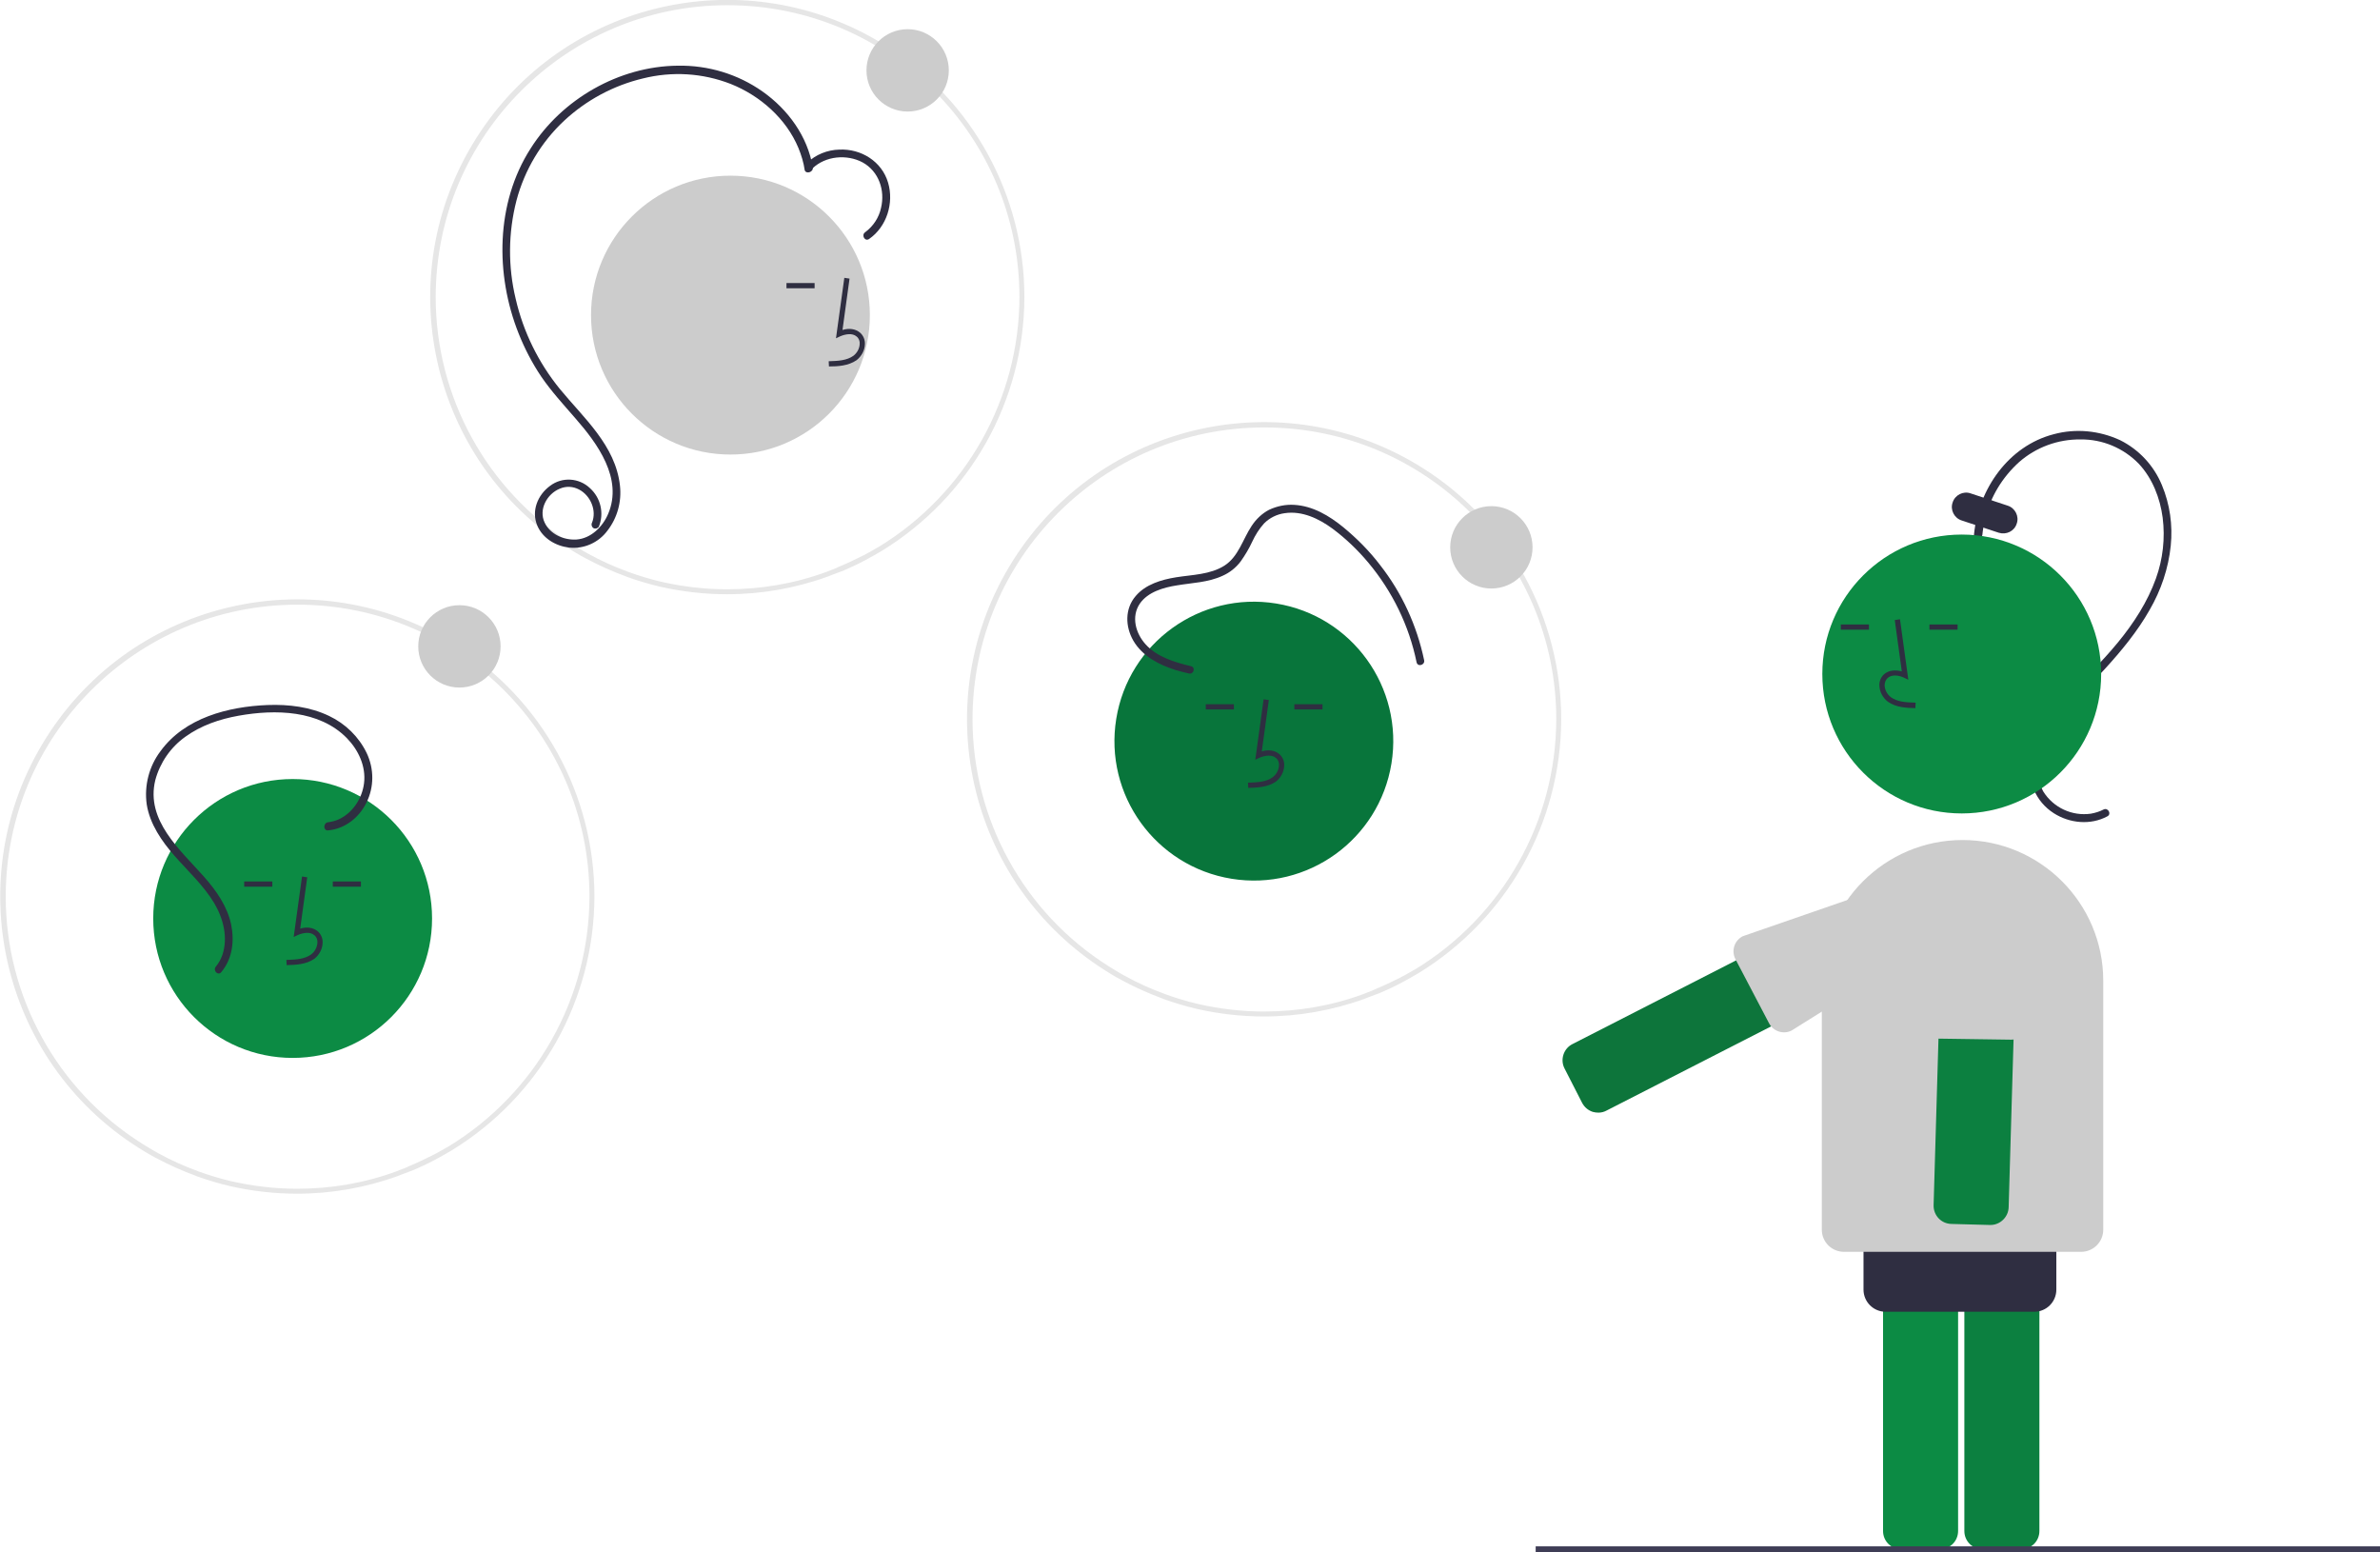 <?xml version="1.0" encoding="utf-8"?>
<!-- Generator: Adobe Illustrator 26.0.1, SVG Export Plug-In . SVG Version: 6.00 Build 0)  -->
<svg version="1.1" id="acb0935a-a5d3-4db2-8c3a-1d54a68cd318"
	 xmlns="http://www.w3.org/2000/svg" xmlns:xlink="http://www.w3.org/1999/xlink" x="0px" y="0px" viewBox="0 0 913.3 595.5"
	 style="enable-background:new 0 0 913.3 595.5;" xml:space="preserve">
<style type="text/css">
	.st0{fill:#0C8B44;}
	.st1{fill:#0C8040;}
	.st2{fill:#2F2E41;}
	.st3{fill:#3F3D56;}
	.st4{fill:#E6E6E6;}
	.st5{fill:#CCCCCC;}
	.st6{fill:#0D753B;}
	.st7{fill:#08753B;}
</style>
<path class="st0" d="M744.4,594.4h-14.8c-3.9,0-7-3.1-7-7v-123c0-3.9,3.1-7,7-7h14.8c3.9,0,7,3.1,7,7v123
	C751.4,591.3,748.3,594.4,744.4,594.4z"/>
<path class="st1" d="M775.6,594.4h-14.8c-3.9,0-7-3.1-7-7v-123c0-3.9,3.1-7,7-7h14.8c3.9,0,7,3.1,7,7v123
	C782.6,591.3,779.5,594.4,775.6,594.4z"/>
<path class="st2" d="M780.6,503.3h-57c-4.7,0-8.5-3.8-8.5-8.5v-16c0-4.7,3.8-8.5,8.5-8.5h57c4.7,0,8.5,3.8,8.5,8.5v16
	C789.1,499.5,785.3,503.3,780.6,503.3z"/>
<path class="st2" d="M757.5,205.1c1.7-17.4,13.2-34,30.6-38.5c8.5-2.3,17.5-1.4,25.5,2.3c7.2,3.6,12.9,9.7,16,17.2
	c3.1,7.4,4.2,15.4,3.4,23.3c-0.9,8.7-3.7,17-8.1,24.6c-4.7,8.3-10.9,15.8-17.3,22.8c-6.6,7.2-14,13.8-19.5,21.8
	c-4.9,7.1-8.8,16.8-4,25.1c3.9,6.2,11,9.5,18.2,8.5c1.7-0.3,3.4-0.8,4.9-1.6c1.7-0.9,3.2,1.7,1.5,2.6c-6.5,3.5-14.5,2.7-20.6-1.2
	c-7-4.5-10.2-12.4-8.9-20.5c1.5-9.3,8-17.3,14.2-24c6.5-7,13.3-13.7,19.4-21.1c6-7.3,11.3-15.5,14.5-24.4c2.7-7.5,3.6-15.5,2.6-23.4
	c-1-7.5-3.9-15-9.1-20.6c-5.9-6.1-14-9.5-22.4-9.4c-8.7-0.1-17.1,3-23.6,8.7c-6.4,5.8-11,13.3-13,21.7c-0.5,2.1-0.9,4.2-1.1,6.3
	C760.3,207,757.3,207,757.5,205.1L757.5,205.1z"/>
<path class="st2" d="M767,204.4l-14.2-4.7c-2.9-0.9-4.5-4.1-3.5-6.9c0.9-2.9,4.1-4.5,6.9-3.5c0,0,0,0,0,0l14.2,4.7
	c2.9,0.9,4.5,4.1,3.5,6.9C773,203.8,769.9,205.3,767,204.4C767,204.4,767,204.4,767,204.4L767,204.4z"/>
<rect x="589.3" y="593.3" class="st3" width="324" height="2.2"/>
<path class="st4" d="M485,390c-8.7,0-17.3-1-25.7-2.9c-4.3-1-8.6-2.3-12.8-3.8h0l-0.2-0.1c-5.4-2-10.6-4.3-15.6-7
	c-1.3-0.7-2.6-1.4-3.9-2.2c-0.9-0.5-1.7-1.1-2.6-1.6c-53.2-33.6-69.1-104-35.5-157.3s104-69.1,157.3-35.5
	c33.1,20.9,53.1,57.3,53.1,96.4v0c-0.1,39.8-20.8,76.6-54.8,97.4c-2,1.2-4,2.3-6.2,3.5c-3,1.6-6,3-9.1,4.3l-0.6,0.2
	c-1.1,0.4-2.1,0.8-3.2,1.2c-0.5,0.2-1,0.4-1.5,0.6c-12.4,4.5-25.5,6.8-38.7,6.8H485z M446.8,381.3l0.2,0.1c4.2,1.5,8.4,2.8,12.7,3.8
	c8.3,1.9,16.8,2.9,25.3,2.9c0,0,0.1,0,0.1,0c13,0,25.9-2.2,38.1-6.7c0.5-0.2,1-0.4,1.5-0.6c0.8-0.3,1.7-0.6,2.5-1v0l0.6-0.3
	c3.2-1.3,6.3-2.8,9.5-4.4c2.2-1.1,4.1-2.3,6.1-3.4c33.3-20.4,53.7-56.6,53.8-95.7v0c0-61.9-50.2-112-112-112
	c-61.9,0-112,50.2-112,112c0,38.4,19.7,74.2,52.2,94.7c0.9,0.5,1.7,1.1,2.6,1.6c1.3,0.8,2.5,1.5,3.8,2.2
	C436.5,377.1,441.6,379.4,446.8,381.3L446.8,381.3z"/>
<path class="st4" d="M279,228c-8.7,0-17.3-1-25.7-2.9c-4.3-1-8.6-2.3-12.8-3.8h0l-0.2-0.1c-5.4-2-10.6-4.3-15.6-7
	c-1.3-0.7-2.6-1.4-3.9-2.2c-0.9-0.5-1.7-1.1-2.6-1.6c-53.2-33.6-69.1-104-35.5-157.3s104-69.1,157.3-35.5
	c33.1,20.9,53.1,57.3,53.1,96.4v0c-0.1,39.8-20.8,76.6-54.8,97.4c-2,1.2-4,2.3-6.2,3.5c-3,1.6-6,3-9.1,4.3l-0.6,0.2
	c-1.1,0.4-2.1,0.8-3.2,1.2c-0.5,0.2-1,0.4-1.5,0.6c-12.4,4.5-25.5,6.8-38.7,6.8C279.1,228,279,228,279,228z M240.8,219.3l0.2,0.1
	c4.2,1.5,8.4,2.8,12.7,3.8c8.3,1.9,16.8,2.9,25.3,2.9c0,0,0.1,0,0.1,0c13,0,25.9-2.2,38.1-6.7c0.5-0.2,1-0.4,1.5-0.6
	c0.8-0.3,1.7-0.6,2.5-1v0l0.6-0.3c3.2-1.3,6.3-2.8,9.5-4.4c2.2-1.1,4.1-2.3,6.1-3.4c33.3-20.4,53.7-56.6,53.8-95.7v0
	c0-61.9-50.2-112-112-112c-61.9,0-112,50.2-112,112c0,38.4,19.7,74.2,52.2,94.7c0.9,0.5,1.7,1.1,2.6,1.6c1.3,0.8,2.5,1.5,3.8,2.2
	C230.5,215.1,235.6,217.4,240.8,219.3L240.8,219.3z"/>
<path class="st4" d="M114,458c-8.7,0-17.3-1-25.7-2.9c-4.3-1-8.6-2.3-12.8-3.8h0l-0.2-0.1c-5.4-2-10.6-4.3-15.6-7
	c-1.3-0.7-2.6-1.4-3.9-2.2c-0.9-0.5-1.7-1.1-2.6-1.6c-53.2-33.6-69.1-104-35.5-157.3s104-69.1,157.3-35.5
	c33.1,20.9,53.1,57.3,53.1,96.4v0c-0.1,39.8-20.8,76.6-54.8,97.4c-2,1.2-4,2.3-6.2,3.5c-3,1.6-6,3-9.1,4.3l-0.6,0.2
	c-1.1,0.4-2.1,0.8-3.2,1.2c-0.5,0.2-1,0.4-1.5,0.6c-12.4,4.5-25.5,6.8-38.7,6.8C114.1,458,114,458,114,458z M75.8,449.3l0.2,0.1
	c4.2,1.5,8.4,2.8,12.7,3.8c8.3,1.9,16.8,2.9,25.3,2.9c0,0,0.1,0,0.1,0c13,0,25.9-2.2,38.1-6.7c0.5-0.2,1-0.4,1.5-0.6
	c0.8-0.3,1.7-0.6,2.5-1v0l0.6-0.3c3.2-1.3,6.3-2.8,9.5-4.4c2.2-1.1,4.1-2.3,6.1-3.4c33.3-20.4,53.7-56.6,53.8-95.7v0
	c0-61.9-50.2-112-112-112c-61.9,0-112,50.2-112,112c0,38.4,19.7,74.2,52.2,94.7c0.9,0.5,1.7,1.1,2.6,1.6c1.3,0.8,2.5,1.5,3.8,2.2
	C65.5,445.1,70.6,447.4,75.8,449.3z"/>
<circle class="st5" cx="176.3" cy="248" r="15.8"/>
<circle class="st5" cx="348.3" cy="27" r="15.8"/>
<circle class="st5" cx="572.3" cy="210" r="15.8"/>
<circle class="st0" cx="752.8" cy="258.6" r="53.5"/>
<path class="st6" d="M613.4,426.9c-0.7,0-1.5-0.1-2.2-0.3c-1.8-0.6-3.2-1.8-4.1-3.5l-6.7-13.1c-1.8-3.4-0.4-7.7,3-9.4c0,0,0,0,0,0
	l109.5-56c3.4-1.8,7.7-0.4,9.4,3l6.7,13.1c1.8,3.4,0.4,7.7-3,9.4l-109.5,56C615.6,426.6,614.5,426.9,613.4,426.9z"/>
<path class="st5" d="M798.6,480.3h-91c-4.7,0-8.5-3.8-8.5-8.5v-95.5c0-29.8,24.2-54,54-54s54,24.2,54,54v95.5
	C807.1,476.5,803.3,480.3,798.6,480.3z"/>
<path class="st1" d="M763.8,470c-0.1,0-0.1,0-0.2,0l-14.8-0.4c-3.9-0.1-6.9-3.3-6.8-7.2l3.6-123c0-1.9,0.8-3.6,2.2-4.9
	c0.1-0.1,0.3-0.3,0.4-0.4c1.3-1,2.9-1.6,4.6-1.5l14.8,0.4c3.9,0.1,6.9,3.3,6.8,7.2l-3.6,123C770.7,466.9,767.6,470,763.8,470z"/>
<path class="st5" d="M749.5,329.9c1.2-1,2.7-1.5,4.3-1.4l14.8,0.4c3.6,0.1,6.4,3.1,6.3,6.7l3.4,57c-0.1,3.6-3.1,6.4-6.7,6.3l0,0
	l-27.8-0.4c-3.6-0.1-6.4-3.1-6.3-6.7c0,0,0,0,0,0l6.1-55.9c0.1-1.7,4.2-4.4,5.5-5.6C749.2,330.1,749.4,330,749.5,329.9z"/>
<path class="st5" d="M728.8,340.1c1.4,0.6,2.6,1.7,3.3,3.1l6.7,13.2c1.6,3.2,0.3,7.1-2.9,8.7l-48.4,30.3c-3.2,1.6-7.1,0.3-8.7-2.9
	l0,0l-12.9-24.6c-1.6-3.2-0.3-7.1,2.9-8.7c0,0,0,0,0,0l54.6-18.9c1.5-0.8,3.3-0.9,5-0.4C728.4,339.9,728.6,340,728.8,340.1z"/>
<path class="st2" d="M735,271.7c-3.3-0.1-7.4-0.2-10.6-2.5c-1.9-1.5-3.1-3.7-3.2-6.1c-0.1-1.7,0.6-3.4,1.9-4.5
	c1.7-1.4,4.1-1.7,6.7-1l-2.7-19.7l2-0.3l3.2,23.2l-1.7-0.8c-1.9-0.9-4.6-1.3-6.2,0.1c-0.8,0.7-1.2,1.8-1.2,2.9
	c0.1,1.8,1,3.4,2.4,4.5c2.5,1.8,5.7,2,9.5,2.1L735,271.7z"/>
<rect x="706.4" y="239.6" class="st2" width="10.8" height="2"/>
<rect x="740.4" y="239.6" class="st2" width="10.8" height="2"/>
<ellipse transform="matrix(0.16 -0.987 0.987 0.16 123.443 713.899)" class="st7" cx="481.3" cy="284.4" rx="53.5" ry="53.5"/>
<path class="st2" d="M457,255.6c-6.2-1.5-13-3.5-17.4-8.4c-3.8-4.2-5.6-10.6-2.2-15.6c3.1-4.5,9.1-6.2,14.2-7c5.9-1,12-1.1,17.6-3.7
	c2.7-1.2,5.1-3.1,6.9-5.5c1.7-2.4,3.2-4.9,4.4-7.5c1.2-2.6,2.7-5,4.6-7.1c2.1-2.1,4.9-3.5,7.9-3.9c6.7-1,13.1,2.1,18.3,5.9
	c5.1,3.8,9.7,8.2,13.8,13.1c9.2,11,15.6,24.1,18.5,38.2c0.4,1.9,3.3,1.1,2.9-0.8c-2.8-13.3-8.5-25.8-16.9-36.5
	c-4.1-5.4-8.9-10.2-14.1-14.5c-5.4-4.4-11.7-8.2-18.9-8.6c-3.3-0.2-6.6,0.5-9.6,1.9c-2.7,1.4-5,3.6-6.7,6.2
	c-3.4,5.1-5,11.7-10.4,15.2c-5.5,3.5-12.4,3.5-18.6,4.5c-5.6,0.9-11.7,2.7-15.5,7.2c-4.2,4.9-4,11.7-0.9,17.1
	c3.5,6,9.9,9.3,16.3,11.3c1.7,0.5,3.3,0.9,5,1.3C458.1,258.9,458.9,256,457,255.6L457,255.6z"/>
<path class="st2" d="M479,302.3l-0.1-2c3.7-0.1,7-0.3,9.5-2.1c1.4-1.1,2.3-2.7,2.4-4.5c0.1-1.1-0.3-2.2-1.2-2.9
	c-1.6-1.4-4.3-0.9-6.2-0.1l-1.7,0.8l3.2-23.2l2,0.3l-2.7,19.7c2.6-0.8,5-0.4,6.7,1c1.3,1.1,2,2.8,1.9,4.5c-0.1,2.4-1.3,4.6-3.2,6.1
	C486.4,302.1,482.3,302.2,479,302.3z"/>
<rect x="496.7" y="270.2" class="st2" width="10.8" height="2"/>
<rect x="462.7" y="270.2" class="st2" width="10.8" height="2"/>
<circle class="st0" cx="112.3" cy="352.4" r="53.5"/>
<path class="st2" d="M110,370.3l-0.1-2c3.7-0.1,7-0.3,9.5-2.1c1.4-1.1,2.3-2.7,2.4-4.5c0.1-1.1-0.3-2.2-1.2-2.9
	c-1.6-1.4-4.3-0.9-6.2-0.1l-1.7,0.8l3.2-23.2l2,0.3l-2.7,19.7c2.6-0.8,5-0.4,6.7,1c1.3,1.1,2,2.8,1.9,4.5c-0.1,2.4-1.3,4.6-3.2,6.1
	C117.4,370.1,113.3,370.2,110,370.3z"/>
<rect x="127.7" y="338.2" class="st2" width="10.8" height="2"/>
<rect x="93.7" y="338.2" class="st2" width="10.8" height="2"/>
<circle class="st5" cx="280.3" cy="120.9" r="53.5"/>
<path class="st2" d="M318.1,140.6l-0.1-2c3.7-0.1,7-0.3,9.5-2.1c1.4-1.1,2.3-2.7,2.4-4.5c0.1-1.1-0.3-2.2-1.2-2.9
	c-1.6-1.4-4.3-0.9-6.2-0.1l-1.7,0.8l3.2-23.2l2,0.3l-2.7,19.7c2.6-0.8,5-0.4,6.7,1c1.3,1.1,2,2.8,1.9,4.5c-0.1,2.4-1.3,4.6-3.2,6.1
	C325.5,140.4,321.4,140.6,318.1,140.6z"/>
<rect x="301.8" y="108.6" class="st2" width="10.8" height="2"/>
<path class="st2" d="M311.9,64.2c-2-11.9-9.5-22.2-19.3-29.1c-9.5-6.7-20.9-10.1-32.5-9.9c-22.5,0.2-44.5,12.8-56.5,31.8
	c-13.4,20.9-13.6,48.3-4.6,70.9c2.3,5.8,5.2,11.4,8.7,16.6c3.9,5.7,8.6,10.8,13.1,16c8.5,9.7,18.3,23.1,12.6,36.6
	c-2.1,5-6.6,9.5-12.2,9.9c-4.8,0.3-10.1-2-12.2-6.5c-2.4-5,0.9-11,5.8-13c5.1-2.2,10.4,1,12.3,5.9c0.9,2.3,1,4.8,0.1,7.1
	c-0.4,0.7-0.2,1.6,0.5,2.1c0.7,0.4,1.6,0.2,2.1-0.5c2.1-5.2,0.7-11.1-3.4-14.8c-4.2-4-10.7-4.4-15.3-0.9c-4.8,3.5-7.3,9.7-4.9,15.3
	c2.1,4.9,7.1,7.8,12.2,8.4c5.7,0.6,11.3-1.9,14.7-6.5c3.8-4.9,5.5-11.1,4.8-17.3c-1.7-15.4-13.9-25.9-23.1-37.1
	c-8.2-10.1-14-21.9-16.9-34.5c-3-12.4-2.9-25.4,0.3-37.8c3.1-11.7,9.5-22.4,18.3-30.6c8.5-7.9,18.9-13.5,30.2-16.2
	c11.2-2.8,22.9-2.1,33.7,2.1c11.3,4.5,21.3,13.3,26,24.6c1.1,2.7,2,5.6,2.4,8.5C309.3,66.9,312.2,66.1,311.9,64.2L311.9,64.2z"/>
<path class="st2" d="M311.8,64.6c5-4.8,13.2-5.5,19.2-2.3c6.2,3.4,8.7,10.7,7.1,17.4c-0.8,3.8-3,7.1-6.1,9.4
	c-1.6,1.1-0.1,3.7,1.5,2.6c6.8-4.7,9.6-13.8,7.3-21.6c-2.4-8.2-10.4-13.1-18.7-12.7c-4.6,0.1-9.1,1.9-12.4,5.1
	C308.3,63.9,310.4,66,311.8,64.6z"/>
<path class="st2" d="M125.9,318.6c6.5-0.6,11.9-4.9,14.7-10.6c3-6,3-13,0.1-19.1c-3-6.2-8.1-11.2-14.4-14.2
	c-7.3-3.5-15.5-4.5-23.6-4.2c-15.1,0.6-31.8,4.9-41.1,17.7c-4.4,5.8-6.3,13.2-5.3,20.4c1.2,7.6,5.8,14.2,10.7,19.8
	c5.2,5.9,11.1,11.3,15.2,18.1c3.5,5.9,5.4,13.3,3.1,20c-0.6,1.6-1.4,3.1-2.5,4.4c-1.2,1.5,0.9,3.6,2.1,2.1
	c4.3-5.1,5.1-11.9,3.8-18.3c-1.5-7-5.7-13-10.4-18.3c-9.1-10.3-22.5-21.6-18.7-37.1c1.8-6.7,5.9-12.6,11.5-16.6
	c6.1-4.4,13.2-6.8,20.5-8.1c14-2.5,30.9-2.2,41.5,8.6c4.4,4.5,7.4,10.8,6.6,17.3c-0.7,5.8-4.4,11.5-9.8,13.9
	c-1.3,0.6-2.7,0.9-4.1,1.1C124,315.8,124,318.8,125.9,318.6L125.9,318.6z"/>
</svg>
